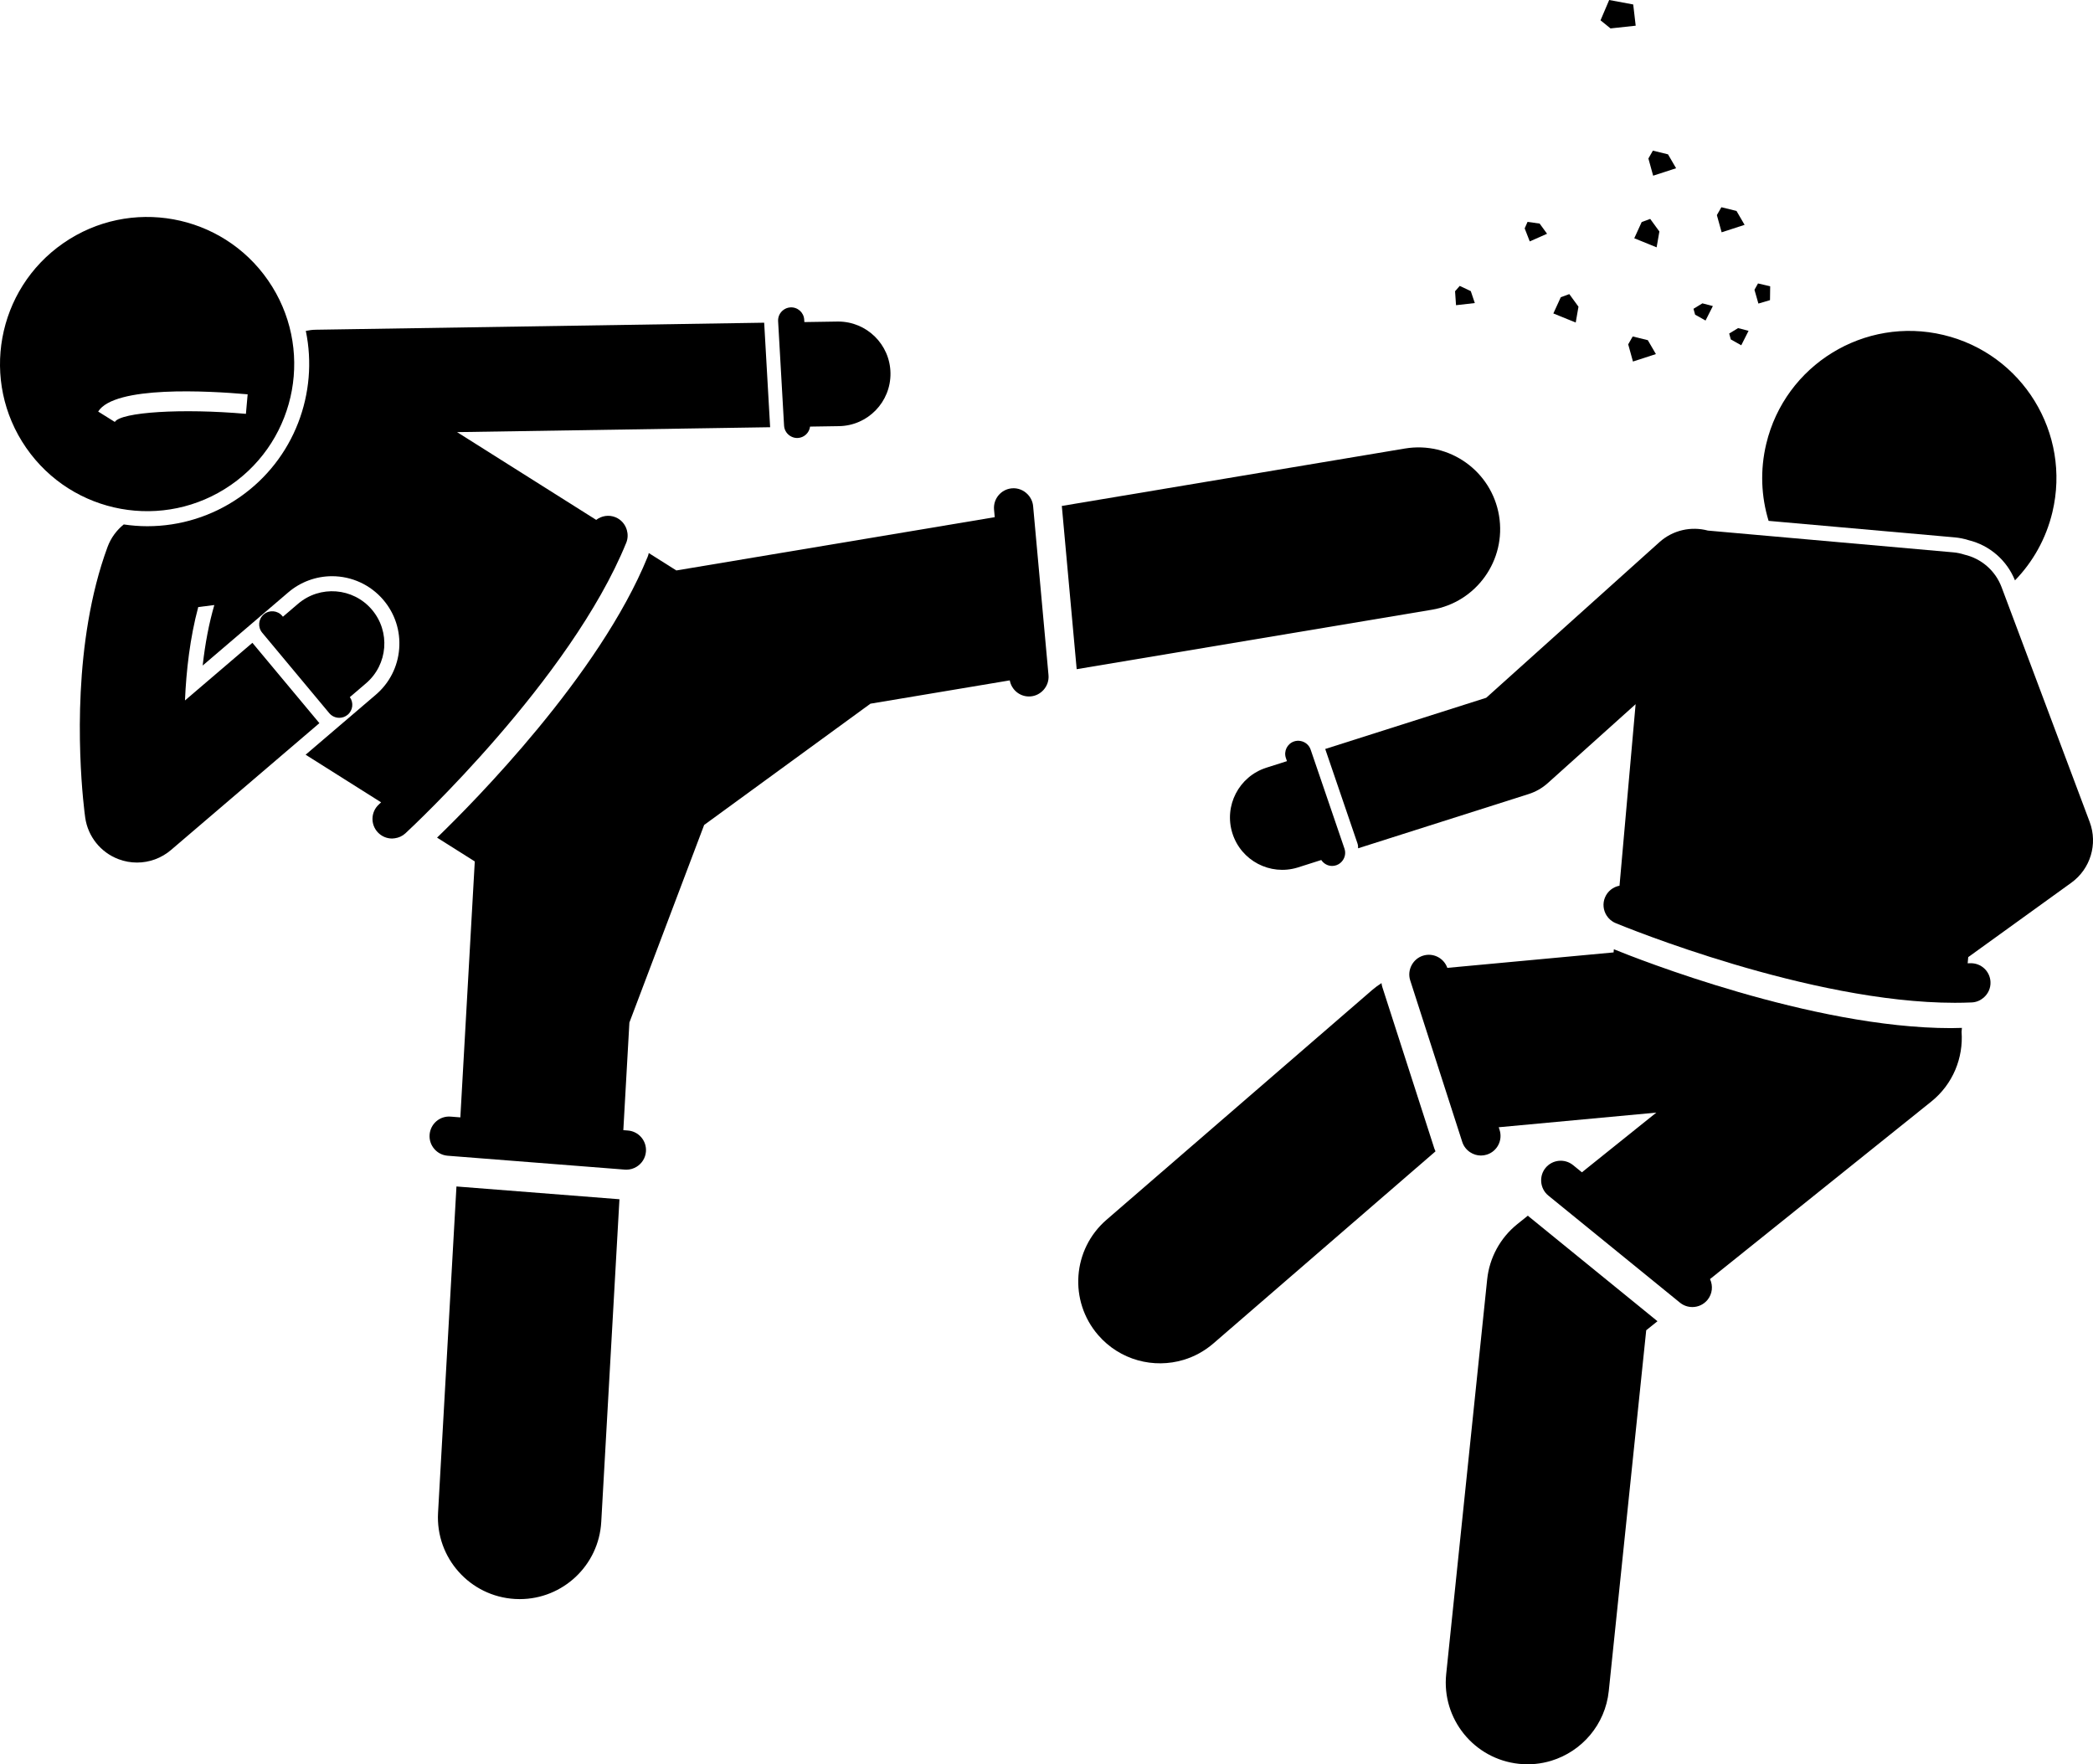 <?xml version="1.0" encoding="utf-8"?>
<!-- Generator: Adobe Illustrator 23.0.2, SVG Export Plug-In . SVG Version: 6.00 Build 0)  -->
<svg version="1.1" id="Layer_1" xmlns="http://www.w3.org/2000/svg" xmlns:xlink="http://www.w3.org/1999/xlink" x="0px" y="0px"
     viewBox="0 0 320.134 269.852" enable-background="new 0 0 320.134 269.852" xml:space="preserve">
<g>
	<g>
		<path d="M219.019,93.259c6.809-1.14,11.404-7.583,10.265-14.392c-1.139-6.808-7.577-11.402-14.392-10.265
			l-52.482,8.784l2.273,24.967L219.019,93.259z"/>
        <path d="M67.002,231.384c-0.389,6.893,4.884,12.795,11.776,13.184c0.24,0.014,0.478,0.021,0.715,0.021
			c6.581,0,12.095-5.144,12.47-11.797l2.784-49.363l-24.93-1.955L67.002,231.384z"/>
        <path d="M66.85,128.118l5.77,3.64l-2.208,39.148l-1.476-0.116c-1.673-0.135-3.096,1.105-3.226,2.756
			c-0.065,0.838,0.222,1.62,0.734,2.206c0.498,0.57,1.208,0.955,2.023,1.019l27.107,2.125
			c0.08,0.006,0.159,0.009,0.237,0.009c0.563,0,1.092-0.161,1.547-0.436c0.798-0.483,1.362-1.328,1.441-2.329
			c0.129-1.652-1.105-3.096-2.757-3.225l-0.701-0.055l0.928-16.458l11.435-30.222l25.432-18.548l21.313-3.567
			c0.26,1.42,1.491,2.462,2.933,2.462c0.092,0,0.184-0.004,0.276-0.012c0.785-0.072,1.466-0.446,1.954-0.99
			c0.537-0.599,0.84-1.405,0.761-2.27l-2.353-25.848c-0.064-0.704-0.377-1.319-0.831-1.793
			c-0.611-0.638-1.487-1.011-2.429-0.923c-1.649,0.15-2.865,1.61-2.715,3.26l0.105,1.151l-48.699,8.15
			l-4.221-2.663c-0.037,0.195-0.093,0.388-0.17,0.579C91.68,103.287,72.498,122.659,66.85,128.118z"/>
        <path d="M36.624,76.072c-4.17,2.889-9.046,4.415-14.102,4.415c-1.212,0-2.41-0.099-3.592-0.272
			c-1.086,0.876-1.961,2.04-2.48,3.444c-1.349,3.655-2.291,7.5-2.942,11.313
			c-2.545,14.899-0.581,29.32-0.475,30.076c0.408,2.892,2.36,5.331,5.092,6.364
			c0.919,0.348,1.877,0.518,2.829,0.518c1.876,0,3.727-0.66,5.199-1.919l22.706-19.408
			c-0.019-0.021-0.043-0.036-0.061-0.059L38.606,98.32l-10.314,8.816c0.194-4.564,0.767-9.582,2.029-14.284
			l2.461-0.31c-0.807,2.763-1.402,5.856-1.781,9.254l13.096-11.194c1.865-1.593,4.24-2.47,6.689-2.47
			c3.019,0,5.874,1.315,7.833,3.608c1.787,2.09,2.653,4.752,2.438,7.496c-0.215,2.743-1.484,5.238-3.576,7.025
			l-10.734,9.175l11.545,7.283c-0.213,0.202-0.34,0.321-0.356,0.336c-1.216,1.126-1.288,3.024-0.163,4.239
			c0.592,0.639,1.395,0.962,2.202,0.962c0.135,0,0.269-0.019,0.402-0.037c0.591-0.08,1.164-0.326,1.635-0.762
			c1.027-0.951,25.259-23.534,33.773-44.434c0.263-0.645,0.273-1.324,0.096-1.946
			c-0.244-0.857-0.853-1.602-1.742-1.964c-1.021-0.416-2.13-0.219-2.947,0.405L69.915,66.095l47.881-0.75
			l-0.91-15.966c-0.001-0.007,0.001-0.014,0.001-0.021l-68.557,1.075c-0.533,0.008-1.052,0.071-1.554,0.178
			C48.741,60.069,45.053,70.234,36.624,76.072z"/>
        <path d="M56.87,93.233c-2.869-3.359-7.919-3.754-11.279-0.883l-2.317,1.98l-0.097-0.117
			c-0.708-0.849-1.97-0.963-2.817-0.255s-0.962,1.969-0.255,2.817l10.253,12.297
			c0.396,0.475,0.964,0.719,1.537,0.719c0.452,0,0.906-0.152,1.28-0.464c0.81-0.676,0.942-1.854,0.335-2.698
			l2.477-2.117C59.345,101.641,59.741,96.592,56.87,93.233z"/>
        <path d="M35.314,74.181c10.216-7.077,12.76-21.093,5.683-31.308c-7.076-10.215-21.092-12.76-31.308-5.683
			C-0.525,44.266-3.07,58.283,4.006,68.498S25.1,81.257,35.314,74.181z M37.879,60.311l-0.264,2.988
			c-9.735-0.859-19.105-0.28-20.054,1.239l-2.545-1.59C17.506,58.964,31.834,59.776,37.879,60.311z"/>
        <path d="M119.016,49.123l0.911,15.984c0.043,0.752,0.5,1.377,1.134,1.682c0.263,0.127,0.553,0.204,0.861,0.204
			c0.038,0,0.077-0.001,0.116-0.003c0.977-0.055,1.746-0.804,1.867-1.741l4.425-0.069
			c4.418-0.069,7.943-3.707,7.874-8.124c-0.068-4.375-3.637-7.875-7.996-7.875c-0.043,0-0.086,0.001-0.128,0.001
			l-5.05,0.079l-0.021-0.365c-0.062-1.103-1-1.942-2.111-1.883c-0.44,0.025-0.835,0.195-1.152,0.456
			C119.272,47.86,118.979,48.461,119.016,49.123z"/>
	</g>
    <g>
		<path d="M270.515,79.668l28.467,2.525c0.704,0.062,1.417,0.206,2.121,0.427c3.231,0.79,5.856,3.078,7.097,6.15
			c2.72-2.803,4.748-6.348,5.722-10.422c2.889-12.086-4.567-24.226-16.652-27.114
			c-12.087-2.889-24.225,4.566-27.114,16.652C269.19,71.923,269.385,75.965,270.515,79.668z"/>
        <path d="M233.698,185.937l-1.617,1.297c-2.605,2.091-4.266,5.137-4.611,8.459l-6.267,60.367
			c-0.713,6.867,4.276,13.011,11.142,13.724c1.707,0.177,3.368,0.003,4.914-0.466
			c4.671-1.417,8.274-5.516,8.81-10.676l5.728-55.174l1.723-1.382l-19.71-16.037
			C233.769,186.014,233.738,185.972,233.698,185.937z"/>
        <path d="M211.436,150.984c-0.066-0.204-0.106-0.41-0.128-0.615c-0.507,0.324-0.995,0.682-1.455,1.079
			L169.245,186.57c-5.221,4.516-5.793,12.41-1.278,17.631c3.334,3.855,8.508,5.176,13.09,3.786
			c1.625-0.493,3.175-1.326,4.543-2.509l33.967-29.377c-0.065-0.132-0.124-0.268-0.171-0.413L211.436,150.984z"/>
        <path d="M300.485,84.837c-0.544-0.176-1.112-0.301-1.706-0.353l-37.546-3.33
			c-2.526-0.675-5.33-0.104-7.417,1.772l-26.489,23.8l-24.627,7.833l4.926,14.425
			c0.087,0.254,0.118,0.513,0.102,0.766l26.09-8.298c1.081-0.344,2.077-0.914,2.922-1.673l13.435-12.071
			l-2.462,27.764c-0.963,0.18-1.818,0.824-2.222,1.797c-0.388,0.938-0.262,1.958,0.243,2.755
			c0.319,0.503,0.786,0.919,1.379,1.165c1.244,0.516,29.658,12.192,51.889,12.192c0.873,0,1.736-0.018,2.589-0.056
			c0.697-0.031,1.32-0.306,1.811-0.728c0.675-0.579,1.096-1.442,1.054-2.401
			c-0.072-1.655-1.45-2.929-3.129-2.866c-0.119,0.005-0.242,0.004-0.362,0.009l0.084-0.943l15.768-11.379
			c2.925-2.111,4.076-5.919,2.809-9.297L306.153,89.814C305.178,87.217,302.997,85.427,300.485,84.837z"/>
        <path d="M246.849,145.192l-0.043,0.483l-25.43,2.363c-0.539-1.524-2.192-2.357-3.741-1.857
			c-0.751,0.242-1.334,0.756-1.691,1.395c-0.392,0.702-0.51,1.554-0.244,2.38l7.959,24.705
			c0.217,0.673,0.652,1.211,1.199,1.574c0.486,0.322,1.059,0.507,1.655,0.507c0.305,0,0.615-0.047,0.921-0.145
			c1.577-0.508,2.443-2.198,1.935-3.775l-0.131-0.406l24.106-2.24l-11.383,9.132l-1.349-1.098
			c-1.285-1.045-3.175-0.851-4.221,0.434c-0.498,0.612-0.707,1.362-0.658,2.092
			c0.053,0.802,0.419,1.581,1.092,2.129l20.133,16.381c0.549,0.446,1.208,0.664,1.863,0.67
			c0.009,0,0.019,0.002,0.028,0.002c0.872,0,1.736-0.378,2.329-1.106c0.753-0.925,0.854-2.161,0.376-3.172
			l33.838-27.146c3.334-2.675,4.931-6.711,4.64-10.676l0.053-0.6c-0.554,0.015-1.106,0.036-1.667,0.036
			C277.129,157.253,250.188,146.552,246.849,145.192z"/>
        <polygon points="250.187,3.93 249.807,0.684 246.132,0 244.808,3.108 246.337,4.347 		"/>
        <polygon points="264.487,51.017 264.735,51.915 266.332,52.813 267.45,50.601 265.852,50.185 		"/>
        <polygon points="260.871,49.025 261.99,46.814 260.391,46.398 259.027,47.23 259.275,48.127 		"/>
        <polygon points="252.041,52.031 249.729,51.463 249.041,52.667 249.768,55.297 253.279,54.157 		"/>
        <polygon points="266.843,34.391 265.604,32.264 263.292,31.697 262.604,32.901 263.331,35.531 		"/>
        <polygon points="256.368,25.733 255.13,23.607 252.817,23.039 252.13,24.243 252.857,26.873 		"/>
        <polygon points="241.435,46.908 240.032,44.984 238.73,45.462 237.593,47.943 241.013,49.332 		"/>
        <polygon points="253.388,37.832 253.81,35.408 252.407,33.484 251.105,33.962 249.968,36.443 		"/>
        <polygon points="270.729,45.907 270.757,43.792 268.897,43.353 268.353,44.324 268.956,46.431 		"/>
        <polygon points="236.63,35.755 235.494,34.195 233.646,33.937 233.206,34.931 233.982,36.924 		"/>
        <polygon points="225.581,46.354 224.962,44.527 223.274,43.73 222.558,44.547 222.706,46.681 		"/>
        <path d="M205.643,129.801l-5.175-15.151c-0.244-0.713-0.852-1.19-1.544-1.314
			c-0.323-0.058-0.663-0.046-0.995,0.068c-1.045,0.357-1.603,1.494-1.246,2.539l0.163,0.477l-3.141,0.999
			c-4.211,1.339-6.537,5.838-5.199,10.048c1.327,4.176,5.763,6.5,9.943,5.232
			c0.035-0.011,0.07-0.021,0.105-0.033l3.54-1.126c0.371,0.561,0.989,0.908,1.656,0.908
			c0.214,0,0.433-0.035,0.646-0.108c0.423-0.145,0.761-0.421,0.996-0.763
			C205.738,131.073,205.855,130.423,205.643,129.801z"/>
	</g>
</g>
</svg>

